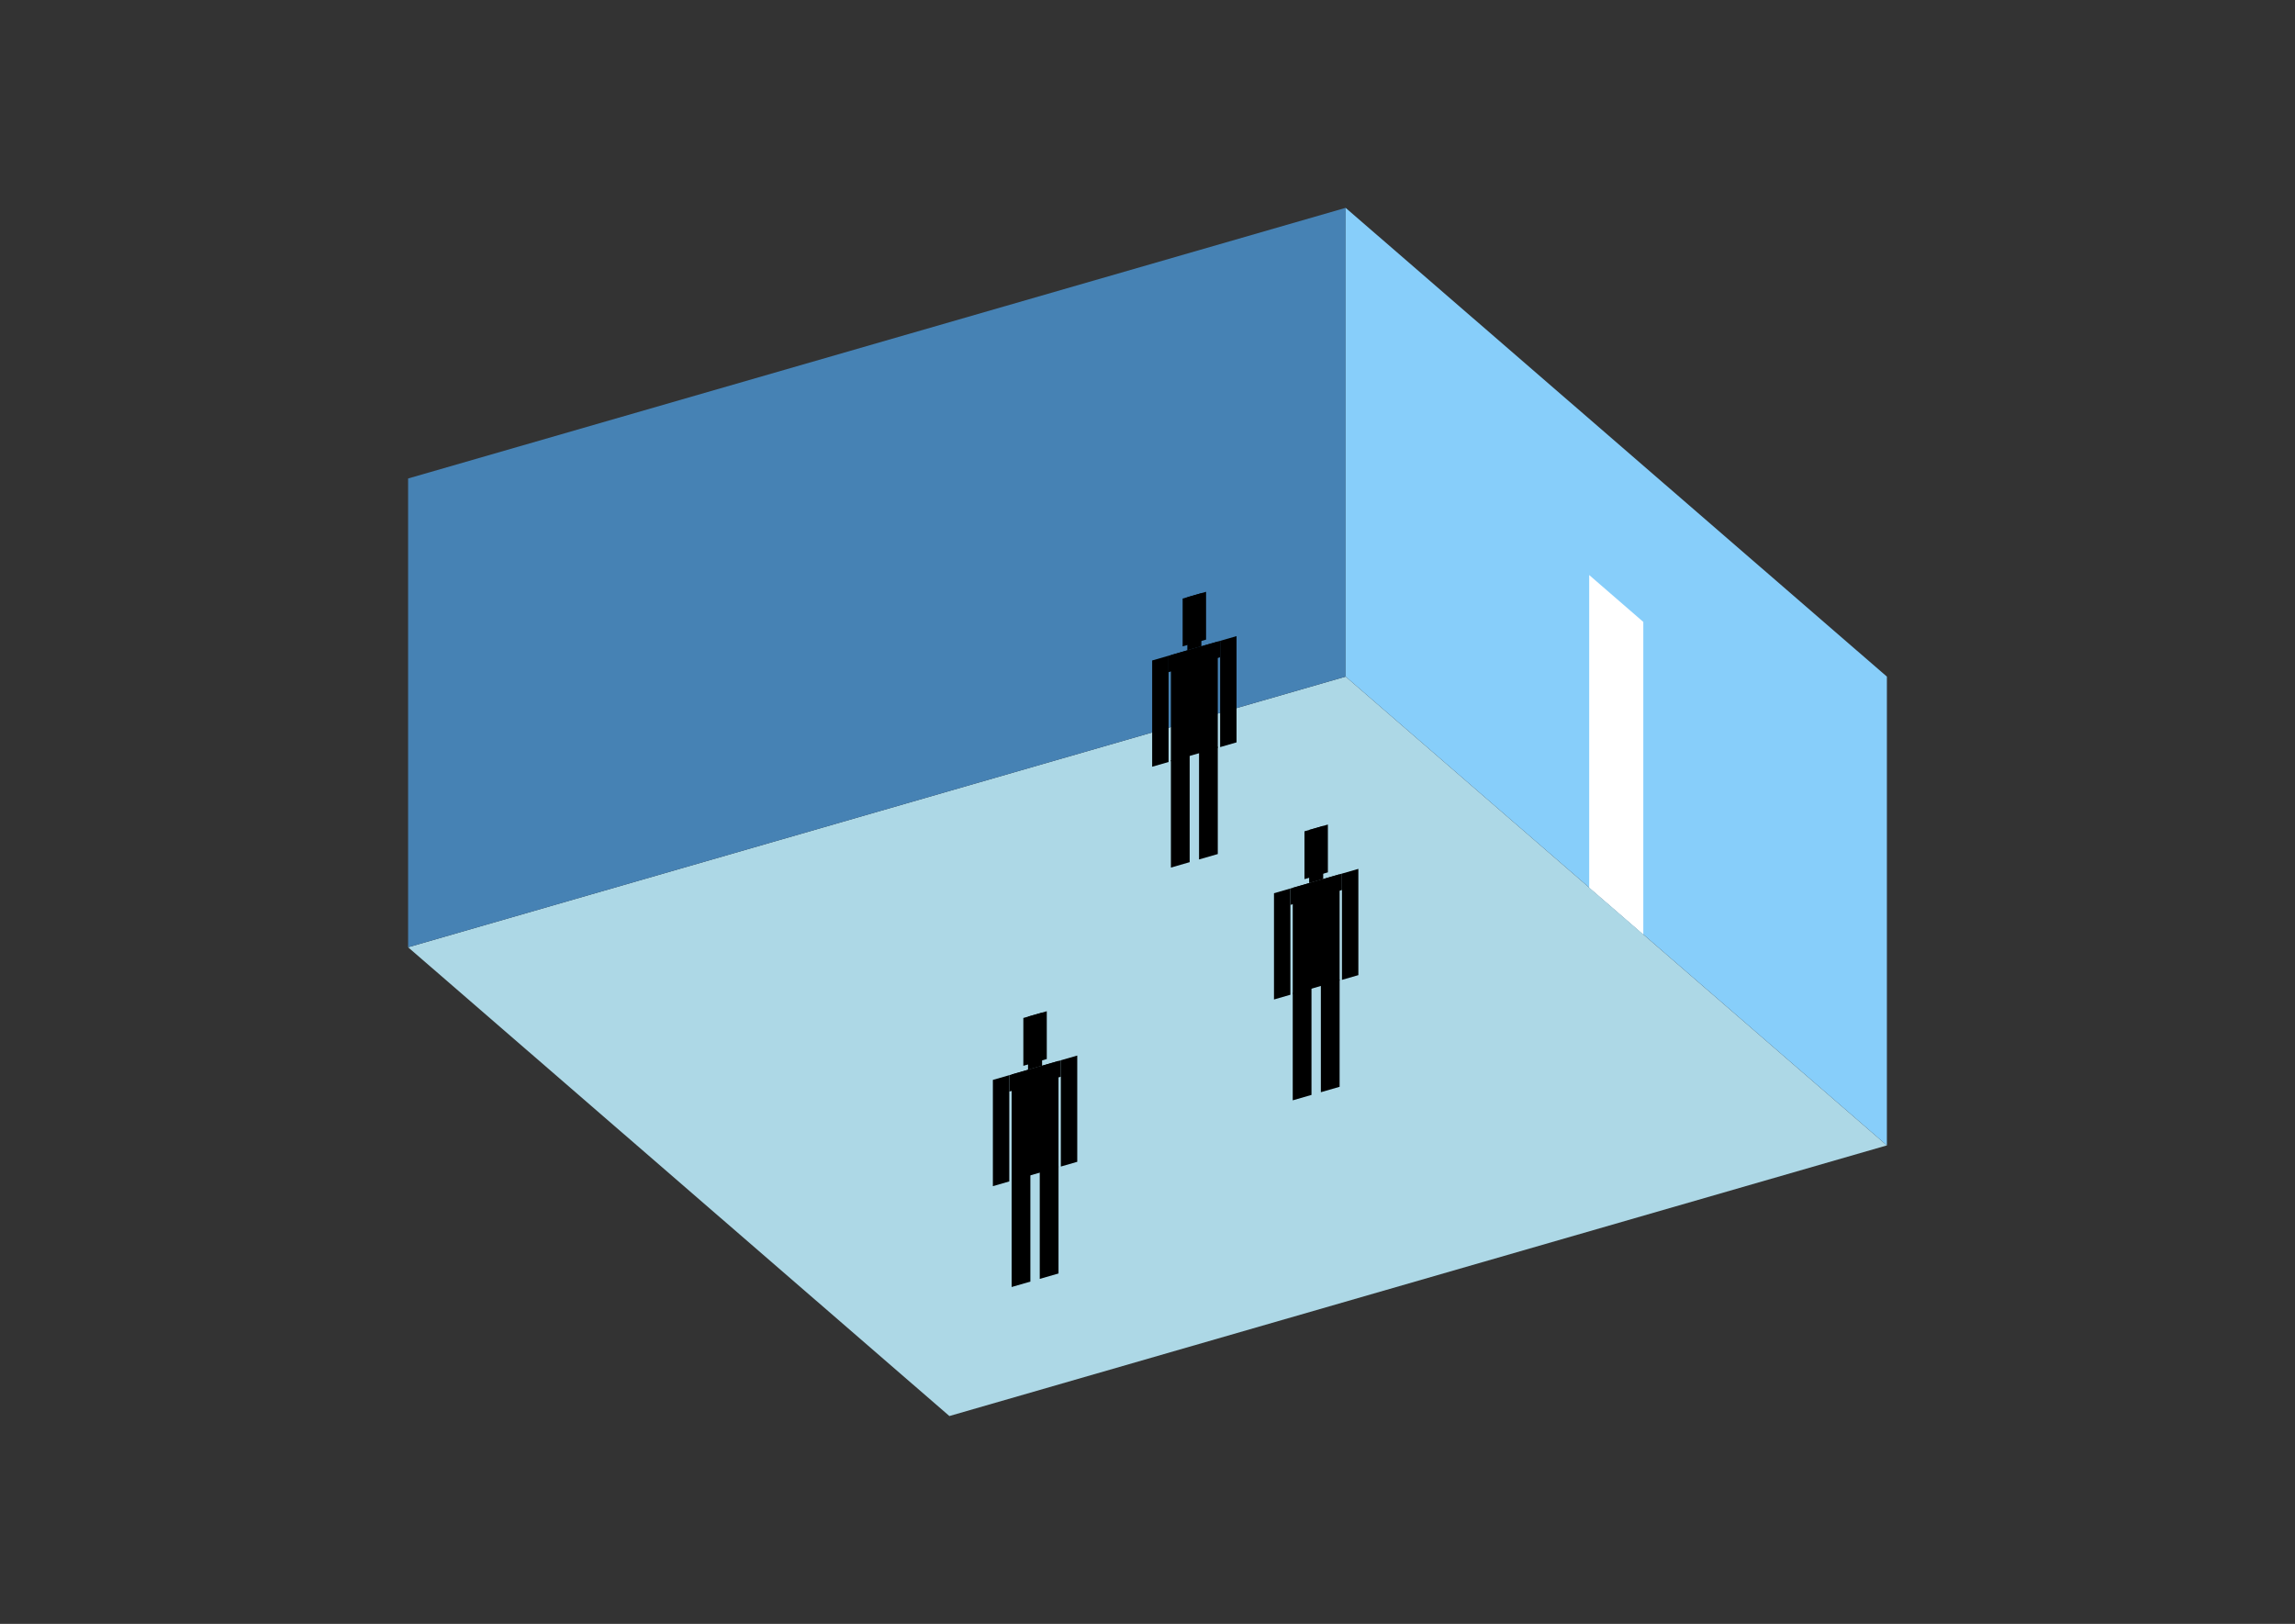 <?xml version="1.0" encoding="UTF-8"?>
<svg
  xmlns="http://www.w3.org/2000/svg"
  width="848"
  height="600"
  style="background-color:white"
>
  <rect width="100%" height="100%" fill="#333333" stroke="none"/>
  <polygon fill="lightblue" points="350.795,523.205 150.795,350 497.205,250 697.205,423.205" />
  <polygon fill="steelblue" points="150.795,350 150.795,176.795 497.205,76.795 497.205,250" />
  <polygon fill="lightskyblue" points="697.205,423.205 697.205,250 497.205,76.795 497.205,250" />
  <polygon fill="white" points="607.205,345.263 607.205,229.793 587.205,212.472 587.205,327.942" />
  <polygon fill="hsl(324.0,50.0%,72.092%)" points="432.652,320.557 432.652,280.905 439.581,278.905 439.581,318.557" />
  <polygon fill="hsl(324.0,50.0%,72.092%)" points="449.973,315.557 449.973,275.905 443.045,277.905 443.045,317.557" />
  <polygon fill="hsl(324.0,50.0%,72.092%)" points="425.724,283.297 425.724,244.037 431.786,242.287 431.786,281.547" />
  <polygon fill="hsl(324.0,50.0%,72.092%)" points="450.839,276.047 450.839,236.787 456.901,235.037 456.901,274.297" />
  <polygon fill="hsl(324.0,50.0%,72.092%)" points="431.786,248.349 431.786,242.287 450.839,236.787 450.839,242.849" />
  <polygon fill="hsl(324.0,50.0%,72.092%)" points="432.652,281.297 432.652,242.037 449.973,237.037 449.973,276.297" />
  <polygon fill="hsl(324.0,50.0%,72.092%)" points="436.982,238.824 436.982,221.157 445.643,218.657 445.643,236.324" />
  <polygon fill="hsl(324.0,50.0%,72.092%)" points="438.715,240.287 438.715,220.657 443.911,219.157 443.911,238.787" />
  <polygon fill="hsl(324.0,50.0%,50.66%)" points="477.665,406.555 477.665,366.902 484.593,364.902 484.593,404.555" />
  <polygon fill="hsl(324.0,50.0%,50.66%)" points="494.985,401.555 494.985,361.902 488.057,363.902 488.057,403.555" />
  <polygon fill="hsl(324.0,50.0%,50.66%)" points="470.737,369.295 470.737,330.035 476.799,328.285 476.799,367.545" />
  <polygon fill="hsl(324.0,50.0%,50.66%)" points="495.851,362.045 495.851,322.785 501.914,321.035 501.914,360.295" />
  <polygon fill="hsl(324.0,50.0%,50.66%)" points="476.799,334.347 476.799,328.285 495.851,322.785 495.851,328.847" />
  <polygon fill="hsl(324.0,50.0%,50.66%)" points="477.665,367.295 477.665,328.035 494.985,323.035 494.985,362.295" />
  <polygon fill="hsl(324.0,50.0%,50.66%)" points="481.995,324.822 481.995,307.155 490.655,304.655 490.655,322.322" />
  <polygon fill="hsl(324.0,50.0%,50.66%)" points="483.727,326.285 483.727,306.655 488.923,305.155 488.923,324.785" />
  <polygon fill="hsl(324.0,50.0%,42.218%)" points="373.795,475.531 373.795,435.878 380.723,433.878 380.723,473.531" />
  <polygon fill="hsl(324.0,50.0%,42.218%)" points="391.116,470.531 391.116,430.878 384.187,432.878 384.187,472.531" />
  <polygon fill="hsl(324.0,50.0%,42.218%)" points="366.867,438.271 366.867,399.011 372.929,397.261 372.929,436.521" />
  <polygon fill="hsl(324.0,50.0%,42.218%)" points="391.982,431.021 391.982,391.761 398.044,390.011 398.044,429.271" />
  <polygon fill="hsl(324.0,50.0%,42.218%)" points="372.929,403.323 372.929,397.261 391.982,391.761 391.982,397.823" />
  <polygon fill="hsl(324.0,50.0%,42.218%)" points="373.795,436.271 373.795,397.011 391.116,392.011 391.116,431.271" />
  <polygon fill="hsl(324.0,50.0%,42.218%)" points="378.125,393.798 378.125,376.131 386.785,373.631 386.785,391.298" />
  <polygon fill="hsl(324.0,50.0%,42.218%)" points="379.857,395.261 379.857,375.631 385.053,374.131 385.053,393.761" />
</svg>
